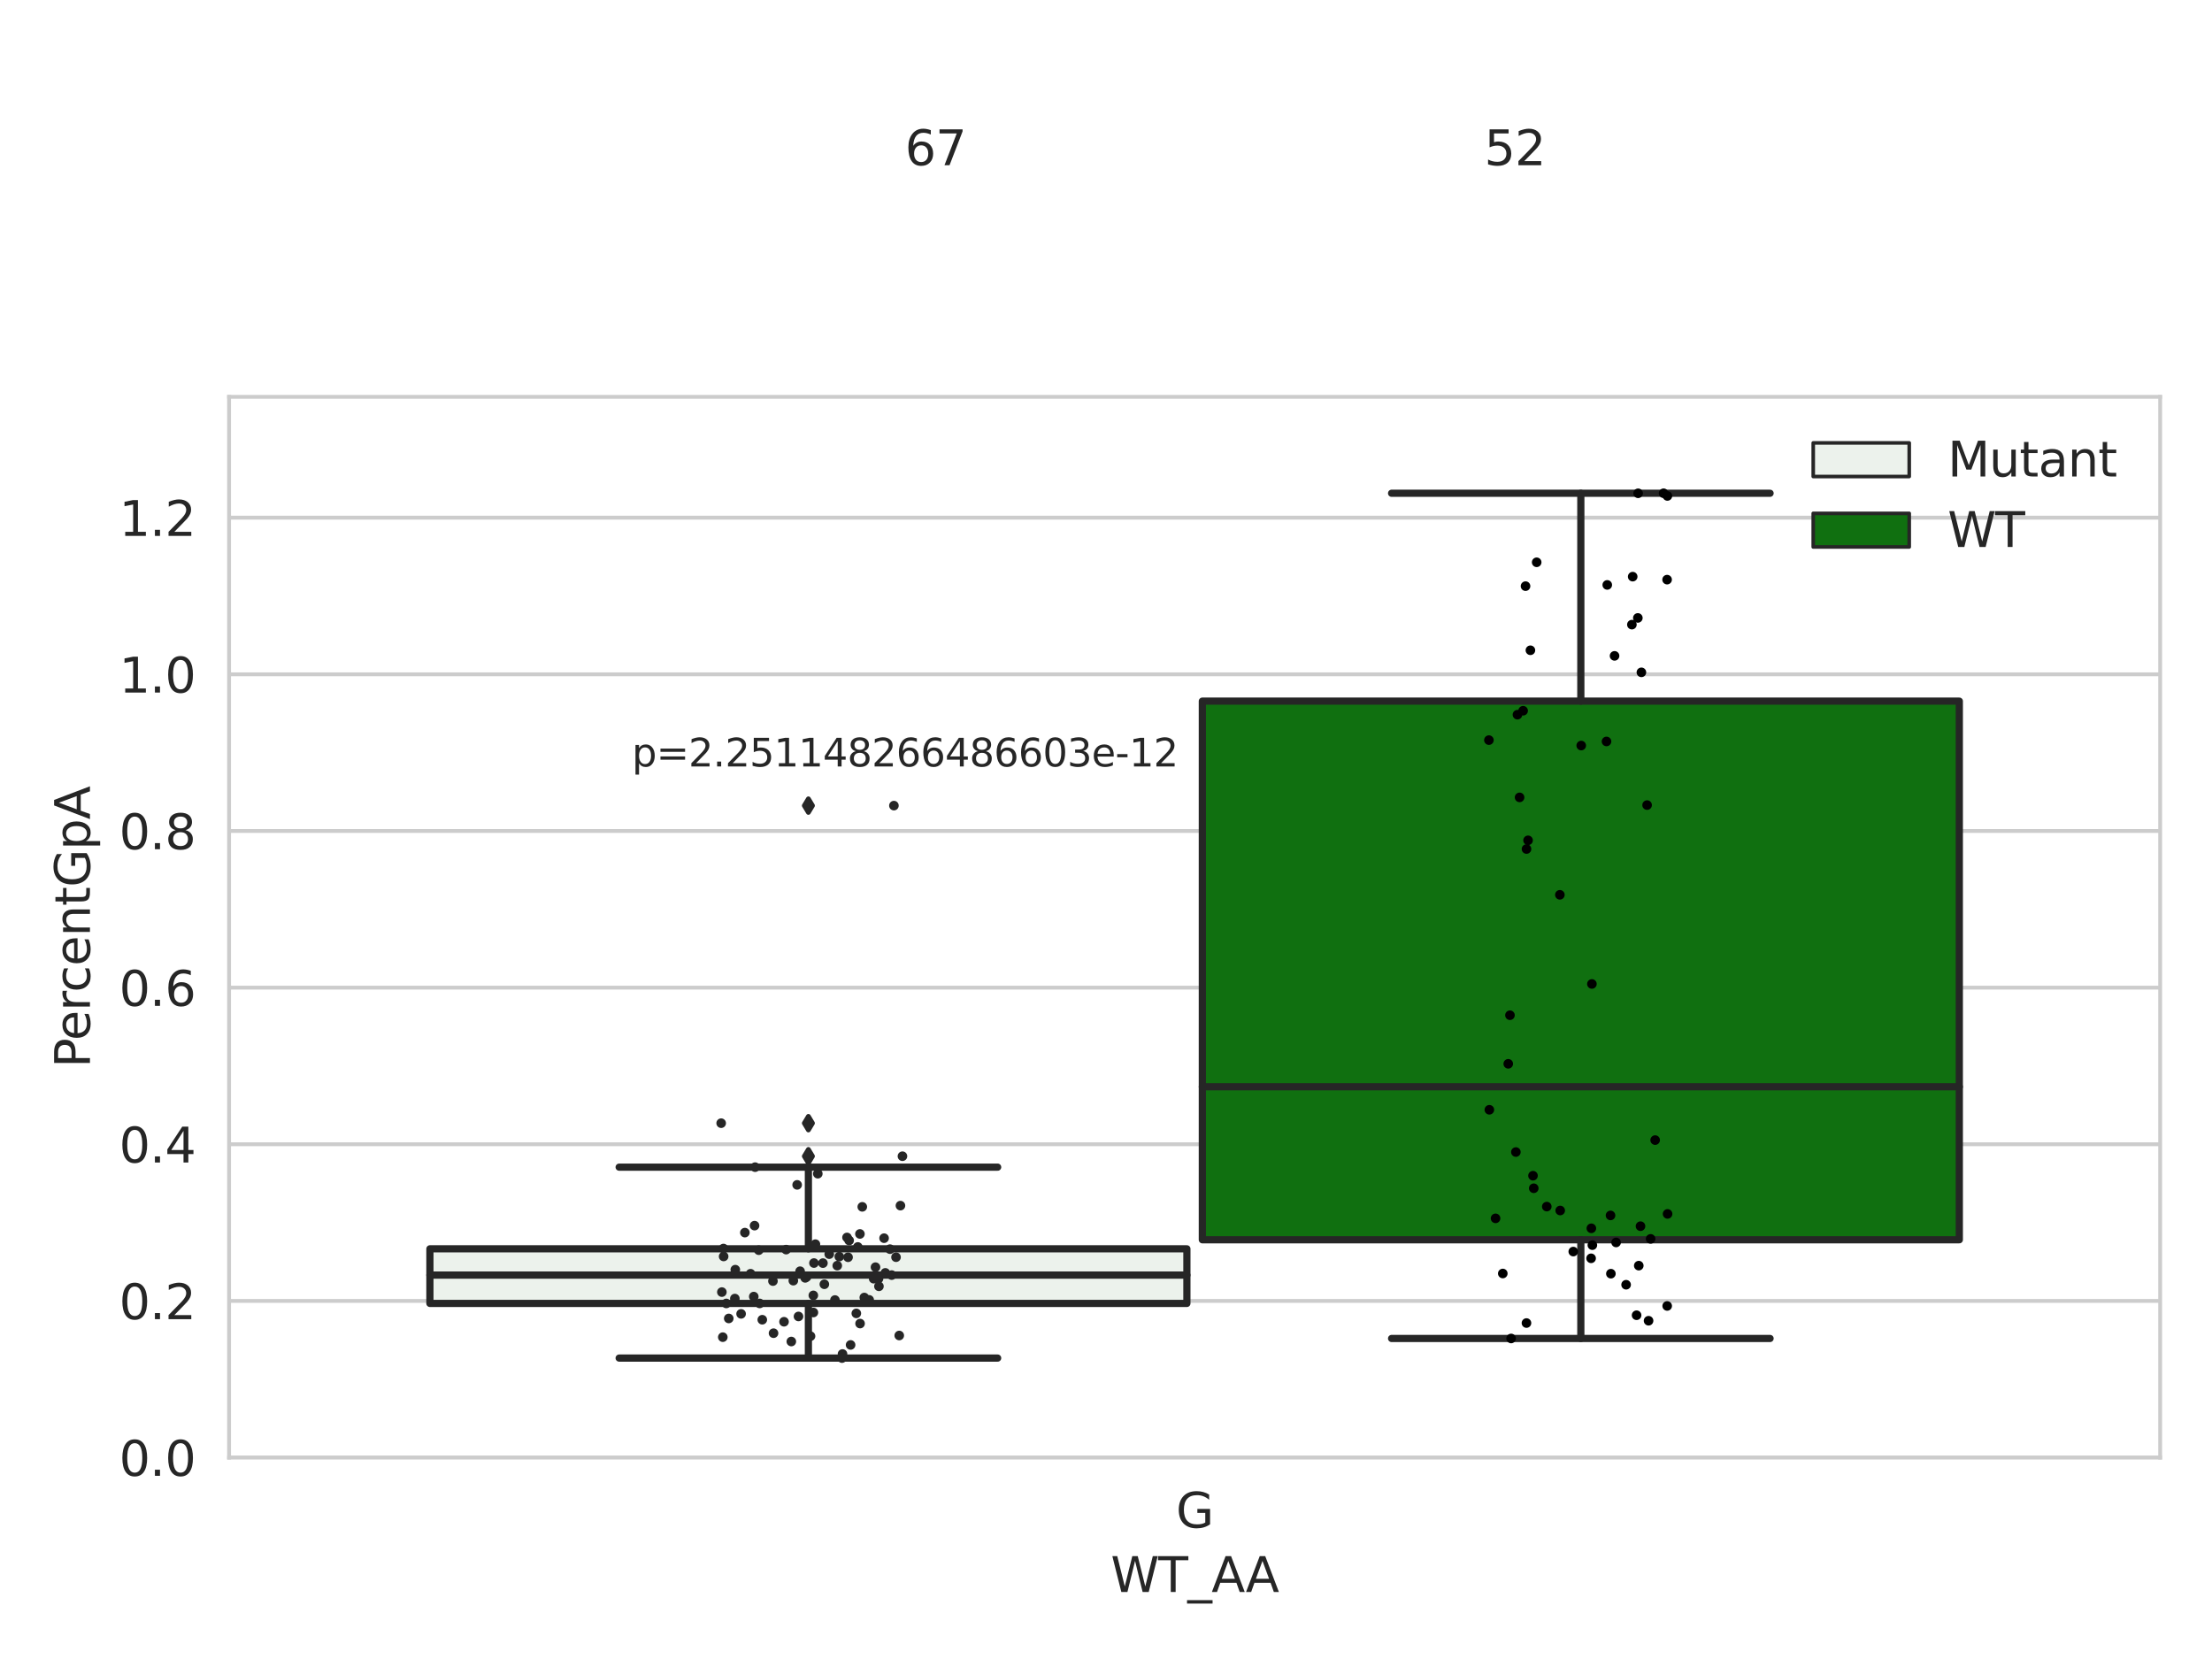 <?xml version="1.0" encoding="utf-8" standalone="no"?>
<!DOCTYPE svg PUBLIC "-//W3C//DTD SVG 1.1//EN"
  "http://www.w3.org/Graphics/SVG/1.1/DTD/svg11.dtd">
<svg xmlns:xlink="http://www.w3.org/1999/xlink" width="460.8pt" height="345.6pt" viewBox="0 0 460.8 345.6" xmlns="http://www.w3.org/2000/svg" version="1.1">
 <defs>
  <style type="text/css">*{stroke-linejoin: round; stroke-linecap: butt}</style>
 </defs>
 <g id="figure_1">
  <g id="patch_1">
   <path d="M 0 345.6 
L 460.8 345.6 
L 460.8 0 
L 0 0 
z
" style="fill: #ffffff"/>
  </g>
  <g id="axes_1">
   <g id="patch_2">
    <path d="M 47.72 303.64 
L 450 303.64 
L 450 82.667 
L 47.72 82.667 
z
" style="fill: #ffffff"/>
   </g>
   <g id="matplotlib.axis_1">
    <g id="xtick_1">
     <g id="text_1">
      <!-- G -->
      <g style="fill: #262626" transform="translate(244.986 318.238)scale(0.1 -0.1)">
       <defs>
        <path id="DejaVuSans-47" d="M 3809 666 
L 3809 1919 
L 2778 1919 
L 2778 2438 
L 4434 2438 
L 4434 434 
Q 4069 175 3628 42 
Q 3188 -91 2688 -91 
Q 1594 -91 976 548 
Q 359 1188 359 2328 
Q 359 3472 976 4111 
Q 1594 4750 2688 4750 
Q 3144 4750 3555 4637 
Q 3966 4525 4313 4306 
L 4313 3634 
Q 3963 3931 3569 4081 
Q 3175 4231 2741 4231 
Q 1884 4231 1454 3753 
Q 1025 3275 1025 2328 
Q 1025 1384 1454 906 
Q 1884 428 2741 428 
Q 3075 428 3337 486 
Q 3600 544 3809 666 
z
" transform="scale(0.016)"/>
       </defs>
       <use xlink:href="#DejaVuSans-47"/>
      </g>
     </g>
    </g>
    <g id="text_2">
     <!-- WT_AA -->
     <g style="fill: #262626" transform="translate(231.384 331.638)scale(0.1 -0.1)">
      <defs>
       <path id="DejaVuSans-57" d="M 213 4666 
L 850 4666 
L 1831 722 
L 2809 4666 
L 3519 4666 
L 4500 722 
L 5478 4666 
L 6119 4666 
L 4947 0 
L 4153 0 
L 3169 4050 
L 2175 0 
L 1381 0 
L 213 4666 
z
" transform="scale(0.016)"/>
       <path id="DejaVuSans-54" d="M -19 4666 
L 3928 4666 
L 3928 4134 
L 2272 4134 
L 2272 0 
L 1638 0 
L 1638 4134 
L -19 4134 
L -19 4666 
z
" transform="scale(0.016)"/>
       <path id="DejaVuSans-5f" d="M 3263 -1063 
L 3263 -1509 
L -63 -1509 
L -63 -1063 
L 3263 -1063 
z
" transform="scale(0.016)"/>
       <path id="DejaVuSans-41" d="M 2188 4044 
L 1331 1722 
L 3047 1722 
L 2188 4044 
z
M 1831 4666 
L 2547 4666 
L 4325 0 
L 3669 0 
L 3244 1197 
L 1141 1197 
L 716 0 
L 50 0 
L 1831 4666 
z
" transform="scale(0.016)"/>
      </defs>
      <use xlink:href="#DejaVuSans-57"/>
      <use xlink:href="#DejaVuSans-54" x="98.877"/>
      <use xlink:href="#DejaVuSans-5f" x="159.961"/>
      <use xlink:href="#DejaVuSans-41" x="209.961"/>
      <use xlink:href="#DejaVuSans-41" x="281.119"/>
     </g>
    </g>
   </g>
   <g id="matplotlib.axis_2">
    <g id="ytick_1">
     <g id="line2d_1">
      <path d="M 47.72 303.64 
L 450 303.64 
" clip-path="url(#pd740dbf2bb)" style="fill: none; stroke: #cccccc; stroke-width: 0.8; stroke-linecap: round"/>
     </g>
     <g id="text_3">
      <!-- 0.0 -->
      <g style="fill: #262626" transform="translate(24.817 307.439)scale(0.1 -0.1)">
       <defs>
        <path id="DejaVuSans-30" d="M 2034 4250 
Q 1547 4250 1301 3770 
Q 1056 3291 1056 2328 
Q 1056 1369 1301 889 
Q 1547 409 2034 409 
Q 2525 409 2770 889 
Q 3016 1369 3016 2328 
Q 3016 3291 2770 3770 
Q 2525 4250 2034 4250 
z
M 2034 4750 
Q 2819 4750 3233 4129 
Q 3647 3509 3647 2328 
Q 3647 1150 3233 529 
Q 2819 -91 2034 -91 
Q 1250 -91 836 529 
Q 422 1150 422 2328 
Q 422 3509 836 4129 
Q 1250 4750 2034 4750 
z
" transform="scale(0.016)"/>
        <path id="DejaVuSans-2e" d="M 684 794 
L 1344 794 
L 1344 0 
L 684 0 
L 684 794 
z
" transform="scale(0.016)"/>
       </defs>
       <use xlink:href="#DejaVuSans-30"/>
       <use xlink:href="#DejaVuSans-2e" x="63.623"/>
       <use xlink:href="#DejaVuSans-30" x="95.41"/>
      </g>
     </g>
    </g>
    <g id="ytick_2">
     <g id="line2d_2">
      <path d="M 47.72 271.006 
L 450 271.006 
" clip-path="url(#pd740dbf2bb)" style="fill: none; stroke: #cccccc; stroke-width: 0.8; stroke-linecap: round"/>
     </g>
     <g id="text_4">
      <!-- 0.2 -->
      <g style="fill: #262626" transform="translate(24.817 274.806)scale(0.1 -0.1)">
       <defs>
        <path id="DejaVuSans-32" d="M 1228 531 
L 3431 531 
L 3431 0 
L 469 0 
L 469 531 
Q 828 903 1448 1529 
Q 2069 2156 2228 2338 
Q 2531 2678 2651 2914 
Q 2772 3150 2772 3378 
Q 2772 3750 2511 3984 
Q 2250 4219 1831 4219 
Q 1534 4219 1204 4116 
Q 875 4013 500 3803 
L 500 4441 
Q 881 4594 1212 4672 
Q 1544 4750 1819 4750 
Q 2544 4750 2975 4387 
Q 3406 4025 3406 3419 
Q 3406 3131 3298 2873 
Q 3191 2616 2906 2266 
Q 2828 2175 2409 1742 
Q 1991 1309 1228 531 
z
" transform="scale(0.016)"/>
       </defs>
       <use xlink:href="#DejaVuSans-30"/>
       <use xlink:href="#DejaVuSans-2e" x="63.623"/>
       <use xlink:href="#DejaVuSans-32" x="95.41"/>
      </g>
     </g>
    </g>
    <g id="ytick_3">
     <g id="line2d_3">
      <path d="M 47.72 238.373 
L 450 238.373 
" clip-path="url(#pd740dbf2bb)" style="fill: none; stroke: #cccccc; stroke-width: 0.8; stroke-linecap: round"/>
     </g>
     <g id="text_5">
      <!-- 0.4 -->
      <g style="fill: #262626" transform="translate(24.817 242.172)scale(0.1 -0.1)">
       <defs>
        <path id="DejaVuSans-34" d="M 2419 4116 
L 825 1625 
L 2419 1625 
L 2419 4116 
z
M 2253 4666 
L 3047 4666 
L 3047 1625 
L 3713 1625 
L 3713 1100 
L 3047 1100 
L 3047 0 
L 2419 0 
L 2419 1100 
L 313 1100 
L 313 1709 
L 2253 4666 
z
" transform="scale(0.016)"/>
       </defs>
       <use xlink:href="#DejaVuSans-30"/>
       <use xlink:href="#DejaVuSans-2e" x="63.623"/>
       <use xlink:href="#DejaVuSans-34" x="95.41"/>
      </g>
     </g>
    </g>
    <g id="ytick_4">
     <g id="line2d_4">
      <path d="M 47.72 205.739 
L 450 205.739 
" clip-path="url(#pd740dbf2bb)" style="fill: none; stroke: #cccccc; stroke-width: 0.8; stroke-linecap: round"/>
     </g>
     <g id="text_6">
      <!-- 0.6 -->
      <g style="fill: #262626" transform="translate(24.817 209.539)scale(0.1 -0.1)">
       <defs>
        <path id="DejaVuSans-36" d="M 2113 2584 
Q 1688 2584 1439 2293 
Q 1191 2003 1191 1497 
Q 1191 994 1439 701 
Q 1688 409 2113 409 
Q 2538 409 2786 701 
Q 3034 994 3034 1497 
Q 3034 2003 2786 2293 
Q 2538 2584 2113 2584 
z
M 3366 4563 
L 3366 3988 
Q 3128 4100 2886 4159 
Q 2644 4219 2406 4219 
Q 1781 4219 1451 3797 
Q 1122 3375 1075 2522 
Q 1259 2794 1537 2939 
Q 1816 3084 2150 3084 
Q 2853 3084 3261 2657 
Q 3669 2231 3669 1497 
Q 3669 778 3244 343 
Q 2819 -91 2113 -91 
Q 1303 -91 875 529 
Q 447 1150 447 2328 
Q 447 3434 972 4092 
Q 1497 4750 2381 4750 
Q 2619 4750 2861 4703 
Q 3103 4656 3366 4563 
z
" transform="scale(0.016)"/>
       </defs>
       <use xlink:href="#DejaVuSans-30"/>
       <use xlink:href="#DejaVuSans-2e" x="63.623"/>
       <use xlink:href="#DejaVuSans-36" x="95.41"/>
      </g>
     </g>
    </g>
    <g id="ytick_5">
     <g id="line2d_5">
      <path d="M 47.72 173.106 
L 450 173.106 
" clip-path="url(#pd740dbf2bb)" style="fill: none; stroke: #cccccc; stroke-width: 0.8; stroke-linecap: round"/>
     </g>
     <g id="text_7">
      <!-- 0.8 -->
      <g style="fill: #262626" transform="translate(24.817 176.905)scale(0.1 -0.1)">
       <defs>
        <path id="DejaVuSans-38" d="M 2034 2216 
Q 1584 2216 1326 1975 
Q 1069 1734 1069 1313 
Q 1069 891 1326 650 
Q 1584 409 2034 409 
Q 2484 409 2743 651 
Q 3003 894 3003 1313 
Q 3003 1734 2745 1975 
Q 2488 2216 2034 2216 
z
M 1403 2484 
Q 997 2584 770 2862 
Q 544 3141 544 3541 
Q 544 4100 942 4425 
Q 1341 4750 2034 4750 
Q 2731 4750 3128 4425 
Q 3525 4100 3525 3541 
Q 3525 3141 3298 2862 
Q 3072 2584 2669 2484 
Q 3125 2378 3379 2068 
Q 3634 1759 3634 1313 
Q 3634 634 3220 271 
Q 2806 -91 2034 -91 
Q 1263 -91 848 271 
Q 434 634 434 1313 
Q 434 1759 690 2068 
Q 947 2378 1403 2484 
z
M 1172 3481 
Q 1172 3119 1398 2916 
Q 1625 2713 2034 2713 
Q 2441 2713 2670 2916 
Q 2900 3119 2900 3481 
Q 2900 3844 2670 4047 
Q 2441 4250 2034 4250 
Q 1625 4250 1398 4047 
Q 1172 3844 1172 3481 
z
" transform="scale(0.016)"/>
       </defs>
       <use xlink:href="#DejaVuSans-30"/>
       <use xlink:href="#DejaVuSans-2e" x="63.623"/>
       <use xlink:href="#DejaVuSans-38" x="95.41"/>
      </g>
     </g>
    </g>
    <g id="ytick_6">
     <g id="line2d_6">
      <path d="M 47.72 140.472 
L 450 140.472 
" clip-path="url(#pd740dbf2bb)" style="fill: none; stroke: #cccccc; stroke-width: 0.8; stroke-linecap: round"/>
     </g>
     <g id="text_8">
      <!-- 1.0 -->
      <g style="fill: #262626" transform="translate(24.817 144.272)scale(0.1 -0.1)">
       <defs>
        <path id="DejaVuSans-31" d="M 794 531 
L 1825 531 
L 1825 4091 
L 703 3866 
L 703 4441 
L 1819 4666 
L 2450 4666 
L 2450 531 
L 3481 531 
L 3481 0 
L 794 0 
L 794 531 
z
" transform="scale(0.016)"/>
       </defs>
       <use xlink:href="#DejaVuSans-31"/>
       <use xlink:href="#DejaVuSans-2e" x="63.623"/>
       <use xlink:href="#DejaVuSans-30" x="95.41"/>
      </g>
     </g>
    </g>
    <g id="ytick_7">
     <g id="line2d_7">
      <path d="M 47.72 107.839 
L 450 107.839 
" clip-path="url(#pd740dbf2bb)" style="fill: none; stroke: #cccccc; stroke-width: 0.8; stroke-linecap: round"/>
     </g>
     <g id="text_9">
      <!-- 1.2 -->
      <g style="fill: #262626" transform="translate(24.817 111.638)scale(0.1 -0.1)">
       <use xlink:href="#DejaVuSans-31"/>
       <use xlink:href="#DejaVuSans-2e" x="63.623"/>
       <use xlink:href="#DejaVuSans-32" x="95.41"/>
      </g>
     </g>
    </g>
    <g id="text_10">
     <!-- PercentGpA -->
     <g style="fill: #262626" transform="translate(18.737 222.43)rotate(-90)scale(0.1 -0.1)">
      <defs>
       <path id="DejaVuSans-50" d="M 1259 4147 
L 1259 2394 
L 2053 2394 
Q 2494 2394 2734 2622 
Q 2975 2850 2975 3272 
Q 2975 3691 2734 3919 
Q 2494 4147 2053 4147 
L 1259 4147 
z
M 628 4666 
L 2053 4666 
Q 2838 4666 3239 4311 
Q 3641 3956 3641 3272 
Q 3641 2581 3239 2228 
Q 2838 1875 2053 1875 
L 1259 1875 
L 1259 0 
L 628 0 
L 628 4666 
z
" transform="scale(0.016)"/>
       <path id="DejaVuSans-65" d="M 3597 1894 
L 3597 1613 
L 953 1613 
Q 991 1019 1311 708 
Q 1631 397 2203 397 
Q 2534 397 2845 478 
Q 3156 559 3463 722 
L 3463 178 
Q 3153 47 2828 -22 
Q 2503 -91 2169 -91 
Q 1331 -91 842 396 
Q 353 884 353 1716 
Q 353 2575 817 3079 
Q 1281 3584 2069 3584 
Q 2775 3584 3186 3129 
Q 3597 2675 3597 1894 
z
M 3022 2063 
Q 3016 2534 2758 2815 
Q 2500 3097 2075 3097 
Q 1594 3097 1305 2825 
Q 1016 2553 972 2059 
L 3022 2063 
z
" transform="scale(0.016)"/>
       <path id="DejaVuSans-72" d="M 2631 2963 
Q 2534 3019 2420 3045 
Q 2306 3072 2169 3072 
Q 1681 3072 1420 2755 
Q 1159 2438 1159 1844 
L 1159 0 
L 581 0 
L 581 3500 
L 1159 3500 
L 1159 2956 
Q 1341 3275 1631 3429 
Q 1922 3584 2338 3584 
Q 2397 3584 2469 3576 
Q 2541 3569 2628 3553 
L 2631 2963 
z
" transform="scale(0.016)"/>
       <path id="DejaVuSans-63" d="M 3122 3366 
L 3122 2828 
Q 2878 2963 2633 3030 
Q 2388 3097 2138 3097 
Q 1578 3097 1268 2742 
Q 959 2388 959 1747 
Q 959 1106 1268 751 
Q 1578 397 2138 397 
Q 2388 397 2633 464 
Q 2878 531 3122 666 
L 3122 134 
Q 2881 22 2623 -34 
Q 2366 -91 2075 -91 
Q 1284 -91 818 406 
Q 353 903 353 1747 
Q 353 2603 823 3093 
Q 1294 3584 2113 3584 
Q 2378 3584 2631 3529 
Q 2884 3475 3122 3366 
z
" transform="scale(0.016)"/>
       <path id="DejaVuSans-6e" d="M 3513 2113 
L 3513 0 
L 2938 0 
L 2938 2094 
Q 2938 2591 2744 2837 
Q 2550 3084 2163 3084 
Q 1697 3084 1428 2787 
Q 1159 2491 1159 1978 
L 1159 0 
L 581 0 
L 581 3500 
L 1159 3500 
L 1159 2956 
Q 1366 3272 1645 3428 
Q 1925 3584 2291 3584 
Q 2894 3584 3203 3211 
Q 3513 2838 3513 2113 
z
" transform="scale(0.016)"/>
       <path id="DejaVuSans-74" d="M 1172 4494 
L 1172 3500 
L 2356 3500 
L 2356 3053 
L 1172 3053 
L 1172 1153 
Q 1172 725 1289 603 
Q 1406 481 1766 481 
L 2356 481 
L 2356 0 
L 1766 0 
Q 1100 0 847 248 
Q 594 497 594 1153 
L 594 3053 
L 172 3053 
L 172 3500 
L 594 3500 
L 594 4494 
L 1172 4494 
z
" transform="scale(0.016)"/>
       <path id="DejaVuSans-70" d="M 1159 525 
L 1159 -1331 
L 581 -1331 
L 581 3500 
L 1159 3500 
L 1159 2969 
Q 1341 3281 1617 3432 
Q 1894 3584 2278 3584 
Q 2916 3584 3314 3078 
Q 3713 2572 3713 1747 
Q 3713 922 3314 415 
Q 2916 -91 2278 -91 
Q 1894 -91 1617 61 
Q 1341 213 1159 525 
z
M 3116 1747 
Q 3116 2381 2855 2742 
Q 2594 3103 2138 3103 
Q 1681 3103 1420 2742 
Q 1159 2381 1159 1747 
Q 1159 1113 1420 752 
Q 1681 391 2138 391 
Q 2594 391 2855 752 
Q 3116 1113 3116 1747 
z
" transform="scale(0.016)"/>
      </defs>
      <use xlink:href="#DejaVuSans-50"/>
      <use xlink:href="#DejaVuSans-65" x="56.678"/>
      <use xlink:href="#DejaVuSans-72" x="118.201"/>
      <use xlink:href="#DejaVuSans-63" x="157.064"/>
      <use xlink:href="#DejaVuSans-65" x="212.045"/>
      <use xlink:href="#DejaVuSans-6e" x="273.568"/>
      <use xlink:href="#DejaVuSans-74" x="336.947"/>
      <use xlink:href="#DejaVuSans-47" x="376.156"/>
      <use xlink:href="#DejaVuSans-70" x="453.646"/>
      <use xlink:href="#DejaVuSans-41" x="517.123"/>
     </g>
    </g>
   </g>
   <g id="patch_3">
    <path d="M 89.557 271.528 
L 247.251 271.528 
L 247.251 260.153 
L 89.557 260.153 
L 89.557 271.528 
z
" clip-path="url(#pd740dbf2bb)" style="fill: #ecf2ec; stroke: #262626; stroke-width: 1.5; stroke-linejoin: miter"/>
   </g>
   <g id="patch_4">
    <path d="M 250.469 258.266 
L 408.163 258.266 
L 408.163 146.059 
L 250.469 146.059 
L 250.469 258.266 
z
" clip-path="url(#pd740dbf2bb)" style="fill: #107010; stroke: #262626; stroke-width: 1.5; stroke-linejoin: miter"/>
   </g>
   <g id="patch_5">
    <path d="M 248.86 303.64 
L 248.86 303.64 
L 248.86 303.64 
L 248.86 303.64 
z
" clip-path="url(#pd740dbf2bb)" style="fill: #ecf2ec; stroke: #262626; stroke-width: 0.75; stroke-linejoin: miter"/>
   </g>
   <g id="patch_6">
    <path d="M 248.86 303.64 
L 248.86 303.64 
L 248.86 303.64 
L 248.86 303.64 
z
" clip-path="url(#pd740dbf2bb)" style="fill: #107010; stroke: #262626; stroke-width: 0.75; stroke-linejoin: miter"/>
   </g>
   <g id="PathCollection_1"/>
   <g id="PathCollection_2"/>
   <g id="line2d_8">
    <path d="M 168.404 271.528 
L 168.404 282.913 
" clip-path="url(#pd740dbf2bb)" style="fill: none; stroke: #262626; stroke-width: 1.5; stroke-linecap: round"/>
   </g>
   <g id="line2d_9">
    <path d="M 168.404 260.153 
L 168.404 243.139 
" clip-path="url(#pd740dbf2bb)" style="fill: none; stroke: #262626; stroke-width: 1.5; stroke-linecap: round"/>
   </g>
   <g id="line2d_10">
    <path d="M 128.981 282.913 
L 207.827 282.913 
" clip-path="url(#pd740dbf2bb)" style="fill: none; stroke: #262626; stroke-width: 1.5; stroke-linecap: round"/>
   </g>
   <g id="line2d_11">
    <path d="M 128.981 243.139 
L 207.827 243.139 
" clip-path="url(#pd740dbf2bb)" style="fill: none; stroke: #262626; stroke-width: 1.5; stroke-linecap: round"/>
   </g>
   <g id="line2d_12">
    <defs>
     <path id="m9d692cf91e" d="M -0 1.414 
L 0.849 0 
L 0 -1.414 
L -0.849 -0 
z
" style="stroke: #262626; stroke-linejoin: miter"/>
    </defs>
    <g clip-path="url(#pd740dbf2bb)">
     <use xlink:href="#m9d692cf91e" x="168.404" y="167.825" style="fill: #262626; stroke: #262626; stroke-linejoin: miter"/>
     <use xlink:href="#m9d692cf91e" x="168.404" y="233.979" style="fill: #262626; stroke: #262626; stroke-linejoin: miter"/>
     <use xlink:href="#m9d692cf91e" x="168.404" y="240.862" style="fill: #262626; stroke: #262626; stroke-linejoin: miter"/>
    </g>
   </g>
   <g id="line2d_13">
    <path d="M 329.316 258.266 
L 329.316 278.829 
" clip-path="url(#pd740dbf2bb)" style="fill: none; stroke: #262626; stroke-width: 1.5; stroke-linecap: round"/>
   </g>
   <g id="line2d_14">
    <path d="M 329.316 146.059 
L 329.316 102.755 
" clip-path="url(#pd740dbf2bb)" style="fill: none; stroke: #262626; stroke-width: 1.5; stroke-linecap: round"/>
   </g>
   <g id="line2d_15">
    <path d="M 289.893 278.829 
L 368.739 278.829 
" clip-path="url(#pd740dbf2bb)" style="fill: none; stroke: #262626; stroke-width: 1.5; stroke-linecap: round"/>
   </g>
   <g id="line2d_16">
    <path d="M 289.893 102.755 
L 368.739 102.755 
" clip-path="url(#pd740dbf2bb)" style="fill: none; stroke: #262626; stroke-width: 1.5; stroke-linecap: round"/>
   </g>
   <g id="line2d_17"/>
   <g id="line2d_18">
    <path d="M 89.557 265.624 
L 247.251 265.624 
" clip-path="url(#pd740dbf2bb)" style="fill: none; stroke: #262626; stroke-width: 1.5; stroke-linecap: round"/>
   </g>
   <g id="line2d_19">
    <path d="M 250.469 226.397 
L 408.163 226.397 
" clip-path="url(#pd740dbf2bb)" style="fill: none; stroke: #262626; stroke-width: 1.5; stroke-linecap: round"/>
   </g>
   <g id="patch_7">
    <path d="M 47.72 303.64 
L 47.72 82.667 
" style="fill: none; stroke: #cccccc; stroke-width: 0.8; stroke-linejoin: miter; stroke-linecap: square"/>
   </g>
   <g id="patch_8">
    <path d="M 450 303.64 
L 450 82.667 
" style="fill: none; stroke: #cccccc; stroke-width: 0.8; stroke-linejoin: miter; stroke-linecap: square"/>
   </g>
   <g id="patch_9">
    <path d="M 47.72 303.64 
L 450 303.64 
" style="fill: none; stroke: #cccccc; stroke-width: 0.8; stroke-linejoin: miter; stroke-linecap: square"/>
   </g>
   <g id="patch_10">
    <path d="M 47.72 82.667 
L 450 82.667 
" style="fill: none; stroke: #cccccc; stroke-width: 0.8; stroke-linejoin: miter; stroke-linecap: square"/>
   </g>
   <g id="PathCollection_3">
    <defs>
     <path id="C0_0_bf8111d7e1" d="M 0 1 
C 0.265 1 0.52 0.895 0.707 0.707 
C 0.895 0.52 1 0.265 1 -0 
C 1 -0.265 0.895 -0.52 0.707 -0.707 
C 0.52 -0.895 0.265 -1 0 -1 
C -0.265 -1 -0.52 -0.895 -0.707 -0.707 
C -0.895 -0.52 -1 -0.265 -1 0 
C -1 0.265 -0.895 0.52 -0.707 0.707 
C -0.52 0.895 -0.265 1 0 1 
z
"/>
    </defs>
    <g clip-path="url(#pd740dbf2bb)">
     <use xlink:href="#C0_0_bf8111d7e1" x="158.798" y="274.924" style="fill: #262626"/>
    </g>
    <g clip-path="url(#pd740dbf2bb)">
     <use xlink:href="#C0_0_bf8111d7e1" x="183.099" y="267.964" style="fill: #262626"/>
    </g>
    <g clip-path="url(#pd740dbf2bb)">
     <use xlink:href="#C0_0_bf8111d7e1" x="185.759" y="265.624" style="fill: #262626"/>
    </g>
    <g clip-path="url(#pd740dbf2bb)">
     <use xlink:href="#C0_0_bf8111d7e1" x="165.264" y="266.787" style="fill: #262626"/>
    </g>
    <g clip-path="url(#pd740dbf2bb)">
     <use xlink:href="#C0_0_bf8111d7e1" x="172.745" y="261.26" style="fill: #262626"/>
    </g>
    <g clip-path="url(#pd740dbf2bb)">
     <use xlink:href="#C0_0_bf8111d7e1" x="157.188" y="255.321" style="fill: #262626"/>
    </g>
    <g clip-path="url(#pd740dbf2bb)">
     <use xlink:href="#C0_0_bf8111d7e1" x="187.579" y="251.152" style="fill: #262626"/>
    </g>
    <g clip-path="url(#pd740dbf2bb)">
     <use xlink:href="#C0_0_bf8111d7e1" x="175.512" y="282.058" style="fill: #262626"/>
    </g>
    <g clip-path="url(#pd740dbf2bb)">
     <use xlink:href="#C0_0_bf8111d7e1" x="158.254" y="271.526" style="fill: #262626"/>
    </g>
    <g clip-path="url(#pd740dbf2bb)">
     <use xlink:href="#C0_0_bf8111d7e1" x="154.385" y="273.701" style="fill: #262626"/>
    </g>
    <g clip-path="url(#pd740dbf2bb)">
     <use xlink:href="#C0_0_bf8111d7e1" x="184.434" y="265.162" style="fill: #262626"/>
    </g>
    <g clip-path="url(#pd740dbf2bb)">
     <use xlink:href="#C0_0_bf8111d7e1" x="186.219" y="167.825" style="fill: #262626"/>
    </g>
    <g clip-path="url(#pd740dbf2bb)">
     <use xlink:href="#C0_0_bf8111d7e1" x="182.382" y="263.976" style="fill: #262626"/>
    </g>
    <g clip-path="url(#pd740dbf2bb)">
     <use xlink:href="#C0_0_bf8111d7e1" x="161.02" y="266.873" style="fill: #262626"/>
    </g>
    <g clip-path="url(#pd740dbf2bb)">
     <use xlink:href="#C0_0_bf8111d7e1" x="170.362" y="244.504" style="fill: #262626"/>
    </g>
    <g clip-path="url(#pd740dbf2bb)">
     <use xlink:href="#C0_0_bf8111d7e1" x="166.061" y="246.828" style="fill: #262626"/>
    </g>
    <g clip-path="url(#pd740dbf2bb)">
     <use xlink:href="#C0_0_bf8111d7e1" x="168.848" y="278.351" style="fill: #262626"/>
    </g>
    <g clip-path="url(#pd740dbf2bb)">
     <use xlink:href="#C0_0_bf8111d7e1" x="166.675" y="264.816" style="fill: #262626"/>
    </g>
    <g clip-path="url(#pd740dbf2bb)">
     <use xlink:href="#C0_0_bf8111d7e1" x="169.867" y="259.184" style="fill: #262626"/>
    </g>
    <g clip-path="url(#pd740dbf2bb)">
     <use xlink:href="#C0_0_bf8111d7e1" x="163.328" y="275.345" style="fill: #262626"/>
    </g>
    <g clip-path="url(#pd740dbf2bb)">
     <use xlink:href="#C0_0_bf8111d7e1" x="169.563" y="263.116" style="fill: #262626"/>
    </g>
    <g clip-path="url(#pd740dbf2bb)">
     <use xlink:href="#C0_0_bf8111d7e1" x="151.812" y="274.658" style="fill: #262626"/>
    </g>
    <g clip-path="url(#pd740dbf2bb)">
     <use xlink:href="#C0_0_bf8111d7e1" x="153.084" y="270.514" style="fill: #262626"/>
    </g>
    <g clip-path="url(#pd740dbf2bb)">
     <use xlink:href="#C0_0_bf8111d7e1" x="150.233" y="233.979" style="fill: #262626"/>
    </g>
    <g clip-path="url(#pd740dbf2bb)">
     <use xlink:href="#C0_0_bf8111d7e1" x="177.195" y="280.172" style="fill: #262626"/>
    </g>
    <g clip-path="url(#pd740dbf2bb)">
     <use xlink:href="#C0_0_bf8111d7e1" x="150.378" y="269.164" style="fill: #262626"/>
    </g>
    <g clip-path="url(#pd740dbf2bb)">
     <use xlink:href="#C0_0_bf8111d7e1" x="176.667" y="261.91" style="fill: #262626"/>
    </g>
    <g clip-path="url(#pd740dbf2bb)">
     <use xlink:href="#C0_0_bf8111d7e1" x="183.012" y="266.375" style="fill: #262626"/>
    </g>
    <g clip-path="url(#pd740dbf2bb)">
     <use xlink:href="#C0_0_bf8111d7e1" x="157.304" y="243.139" style="fill: #262626"/>
    </g>
    <g clip-path="url(#pd740dbf2bb)">
     <use xlink:href="#C0_0_bf8111d7e1" x="166.34" y="274.24" style="fill: #262626"/>
    </g>
    <g clip-path="url(#pd740dbf2bb)">
     <use xlink:href="#C0_0_bf8111d7e1" x="155.17" y="256.774" style="fill: #262626"/>
    </g>
    <g clip-path="url(#pd740dbf2bb)">
     <use xlink:href="#C0_0_bf8111d7e1" x="187.33" y="278.208" style="fill: #262626"/>
    </g>
    <g clip-path="url(#pd740dbf2bb)">
     <use xlink:href="#C0_0_bf8111d7e1" x="182.005" y="266.376" style="fill: #262626"/>
    </g>
    <g clip-path="url(#pd740dbf2bb)">
     <use xlink:href="#C0_0_bf8111d7e1" x="169.447" y="273.417" style="fill: #262626"/>
    </g>
    <g clip-path="url(#pd740dbf2bb)">
     <use xlink:href="#C0_0_bf8111d7e1" x="174.416" y="263.656" style="fill: #262626"/>
    </g>
    <g clip-path="url(#pd740dbf2bb)">
     <use xlink:href="#C0_0_bf8111d7e1" x="151.301" y="271.53" style="fill: #262626"/>
    </g>
    <g clip-path="url(#pd740dbf2bb)">
     <use xlink:href="#C0_0_bf8111d7e1" x="181.066" y="270.787" style="fill: #262626"/>
    </g>
    <g clip-path="url(#pd740dbf2bb)">
     <use xlink:href="#C0_0_bf8111d7e1" x="176.894" y="258.414" style="fill: #262626"/>
    </g>
    <g clip-path="url(#pd740dbf2bb)">
     <use xlink:href="#C0_0_bf8111d7e1" x="169.433" y="269.852" style="fill: #262626"/>
    </g>
    <g clip-path="url(#pd740dbf2bb)">
     <use xlink:href="#C0_0_bf8111d7e1" x="156.358" y="265.341" style="fill: #262626"/>
    </g>
    <g clip-path="url(#pd740dbf2bb)">
     <use xlink:href="#C0_0_bf8111d7e1" x="161.141" y="277.728" style="fill: #262626"/>
    </g>
    <g clip-path="url(#pd740dbf2bb)">
     <use xlink:href="#C0_0_bf8111d7e1" x="178.387" y="273.601" style="fill: #262626"/>
    </g>
    <g clip-path="url(#pd740dbf2bb)">
     <use xlink:href="#C0_0_bf8111d7e1" x="168.033" y="266.003" style="fill: #262626"/>
    </g>
    <g clip-path="url(#pd740dbf2bb)">
     <use xlink:href="#C0_0_bf8111d7e1" x="153.177" y="264.494" style="fill: #262626"/>
    </g>
    <g clip-path="url(#pd740dbf2bb)">
     <use xlink:href="#C0_0_bf8111d7e1" x="185.397" y="260.219" style="fill: #262626"/>
    </g>
    <g clip-path="url(#pd740dbf2bb)">
     <use xlink:href="#C0_0_bf8111d7e1" x="179.168" y="275.722" style="fill: #262626"/>
    </g>
    <g clip-path="url(#pd740dbf2bb)">
     <use xlink:href="#C0_0_bf8111d7e1" x="167.734" y="266.206" style="fill: #262626"/>
    </g>
    <g clip-path="url(#pd740dbf2bb)">
     <use xlink:href="#C0_0_bf8111d7e1" x="150.716" y="260.088" style="fill: #262626"/>
    </g>
    <g clip-path="url(#pd740dbf2bb)">
     <use xlink:href="#C0_0_bf8111d7e1" x="184.172" y="257.935" style="fill: #262626"/>
    </g>
    <g clip-path="url(#pd740dbf2bb)">
     <use xlink:href="#C0_0_bf8111d7e1" x="150.747" y="261.741" style="fill: #262626"/>
    </g>
    <g clip-path="url(#pd740dbf2bb)">
     <use xlink:href="#C0_0_bf8111d7e1" x="180.051" y="270.297" style="fill: #262626"/>
    </g>
    <g clip-path="url(#pd740dbf2bb)">
     <use xlink:href="#C0_0_bf8111d7e1" x="186.657" y="261.896" style="fill: #262626"/>
    </g>
    <g clip-path="url(#pd740dbf2bb)">
     <use xlink:href="#C0_0_bf8111d7e1" x="171.431" y="263.13" style="fill: #262626"/>
    </g>
    <g clip-path="url(#pd740dbf2bb)">
     <use xlink:href="#C0_0_bf8111d7e1" x="173.936" y="270.818" style="fill: #262626"/>
    </g>
    <g clip-path="url(#pd740dbf2bb)">
     <use xlink:href="#C0_0_bf8111d7e1" x="164.847" y="279.462" style="fill: #262626"/>
    </g>
    <g clip-path="url(#pd740dbf2bb)">
     <use xlink:href="#C0_0_bf8111d7e1" x="150.573" y="278.555" style="fill: #262626"/>
    </g>
    <g clip-path="url(#pd740dbf2bb)">
     <use xlink:href="#C0_0_bf8111d7e1" x="179.138" y="257.052" style="fill: #262626"/>
    </g>
    <g clip-path="url(#pd740dbf2bb)">
     <use xlink:href="#C0_0_bf8111d7e1" x="176.448" y="257.783" style="fill: #262626"/>
    </g>
    <g clip-path="url(#pd740dbf2bb)">
     <use xlink:href="#C0_0_bf8111d7e1" x="157.024" y="270.102" style="fill: #262626"/>
    </g>
    <g clip-path="url(#pd740dbf2bb)">
     <use xlink:href="#C0_0_bf8111d7e1" x="174.843" y="261.772" style="fill: #262626"/>
    </g>
    <g clip-path="url(#pd740dbf2bb)">
     <use xlink:href="#C0_0_bf8111d7e1" x="178.697" y="259.763" style="fill: #262626"/>
    </g>
    <g clip-path="url(#pd740dbf2bb)">
     <use xlink:href="#C0_0_bf8111d7e1" x="179.629" y="251.406" style="fill: #262626"/>
    </g>
    <g clip-path="url(#pd740dbf2bb)">
     <use xlink:href="#C0_0_bf8111d7e1" x="175.403" y="282.913" style="fill: #262626"/>
    </g>
    <g clip-path="url(#pd740dbf2bb)">
     <use xlink:href="#C0_0_bf8111d7e1" x="163.768" y="260.316" style="fill: #262626"/>
    </g>
    <g clip-path="url(#pd740dbf2bb)">
     <use xlink:href="#C0_0_bf8111d7e1" x="171.727" y="267.536" style="fill: #262626"/>
    </g>
    <g clip-path="url(#pd740dbf2bb)">
     <use xlink:href="#C0_0_bf8111d7e1" x="158.064" y="260.436" style="fill: #262626"/>
    </g>
    <g clip-path="url(#pd740dbf2bb)">
     <use xlink:href="#C0_0_bf8111d7e1" x="187.997" y="240.862" style="fill: #262626"/>
    </g>
   </g>
   <g id="PathCollection_4">
    <defs>
     <path id="C1_0_247b04d0cd" d="M 0 1 
C 0.265 1 0.52 0.895 0.707 0.707 
C 0.895 0.52 1 0.265 1 -0 
C 1 -0.265 0.895 -0.52 0.707 -0.707 
C 0.52 -0.895 0.265 -1 0 -1 
C -0.265 -1 -0.52 -0.895 -0.707 -0.707 
C -0.895 -0.52 -1 -0.265 -1 0 
C -1 0.265 -0.895 0.52 -0.707 0.707 
C -0.52 0.895 -0.265 1 0 1 
z
"/>
    </defs>
    <g clip-path="url(#pd740dbf2bb)">
     <use xlink:href="#C1_0_247b04d0cd" x="347.386" y="252.879"/>
    </g>
    <g clip-path="url(#pd740dbf2bb)">
     <use xlink:href="#C1_0_247b04d0cd" x="346.556" y="102.755"/>
    </g>
    <g clip-path="url(#pd740dbf2bb)">
     <use xlink:href="#C1_0_247b04d0cd" x="341.193" y="128.727"/>
    </g>
    <g clip-path="url(#pd740dbf2bb)">
     <use xlink:href="#C1_0_247b04d0cd" x="340.12" y="120.126"/>
    </g>
    <g clip-path="url(#pd740dbf2bb)">
     <use xlink:href="#C1_0_247b04d0cd" x="322.221" y="251.355"/>
    </g>
    <g clip-path="url(#pd740dbf2bb)">
     <use xlink:href="#C1_0_247b04d0cd" x="335.578" y="265.332"/>
    </g>
    <g clip-path="url(#pd740dbf2bb)">
     <use xlink:href="#C1_0_247b04d0cd" x="341.934" y="140.059"/>
    </g>
    <g clip-path="url(#pd740dbf2bb)">
     <use xlink:href="#C1_0_247b04d0cd" x="329.397" y="155.311"/>
    </g>
    <g clip-path="url(#pd740dbf2bb)">
     <use xlink:href="#C1_0_247b04d0cd" x="318.323" y="175.055"/>
    </g>
    <g clip-path="url(#pd740dbf2bb)">
     <use xlink:href="#C1_0_247b04d0cd" x="310.169" y="154.181"/>
    </g>
    <g clip-path="url(#pd740dbf2bb)">
     <use xlink:href="#C1_0_247b04d0cd" x="317.294" y="148.059"/>
    </g>
    <g clip-path="url(#pd740dbf2bb)">
     <use xlink:href="#C1_0_247b04d0cd" x="341.252" y="102.762"/>
    </g>
    <g clip-path="url(#pd740dbf2bb)">
     <use xlink:href="#C1_0_247b04d0cd" x="336.341" y="136.629"/>
    </g>
    <g clip-path="url(#pd740dbf2bb)">
     <use xlink:href="#C1_0_247b04d0cd" x="316.115" y="148.882"/>
    </g>
    <g clip-path="url(#pd740dbf2bb)">
     <use xlink:href="#C1_0_247b04d0cd" x="347.352" y="103.314"/>
    </g>
    <g clip-path="url(#pd740dbf2bb)">
     <use xlink:href="#C1_0_247b04d0cd" x="318.813" y="135.464"/>
    </g>
    <g clip-path="url(#pd740dbf2bb)">
     <use xlink:href="#C1_0_247b04d0cd" x="339.953" y="130.122"/>
    </g>
    <g clip-path="url(#pd740dbf2bb)">
     <use xlink:href="#C1_0_247b04d0cd" x="320.118" y="117.135"/>
    </g>
    <g clip-path="url(#pd740dbf2bb)">
     <use xlink:href="#C1_0_247b04d0cd" x="334.822" y="121.848"/>
    </g>
    <g clip-path="url(#pd740dbf2bb)">
     <use xlink:href="#C1_0_247b04d0cd" x="313.058" y="265.293"/>
    </g>
    <g clip-path="url(#pd740dbf2bb)">
     <use xlink:href="#C1_0_247b04d0cd" x="317.797" y="122.104"/>
    </g>
    <g clip-path="url(#pd740dbf2bb)">
     <use xlink:href="#C1_0_247b04d0cd" x="343.857" y="258.08"/>
    </g>
    <g clip-path="url(#pd740dbf2bb)">
     <use xlink:href="#C1_0_247b04d0cd" x="340.931" y="273.987"/>
    </g>
    <g clip-path="url(#pd740dbf2bb)">
     <use xlink:href="#C1_0_247b04d0cd" x="343.121" y="167.713"/>
    </g>
    <g clip-path="url(#pd740dbf2bb)">
     <use xlink:href="#C1_0_247b04d0cd" x="325.019" y="252.171"/>
    </g>
    <g clip-path="url(#pd740dbf2bb)">
     <use xlink:href="#C1_0_247b04d0cd" x="324.95" y="186.405"/>
    </g>
    <g clip-path="url(#pd740dbf2bb)">
     <use xlink:href="#C1_0_247b04d0cd" x="315.785" y="239.991"/>
    </g>
    <g clip-path="url(#pd740dbf2bb)">
     <use xlink:href="#C1_0_247b04d0cd" x="343.427" y="275.135"/>
    </g>
    <g clip-path="url(#pd740dbf2bb)">
     <use xlink:href="#C1_0_247b04d0cd" x="347.306" y="272.053"/>
    </g>
    <g clip-path="url(#pd740dbf2bb)">
     <use xlink:href="#C1_0_247b04d0cd" x="331.72" y="259.388"/>
    </g>
    <g clip-path="url(#pd740dbf2bb)">
     <use xlink:href="#C1_0_247b04d0cd" x="311.552" y="253.806"/>
    </g>
    <g clip-path="url(#pd740dbf2bb)">
     <use xlink:href="#C1_0_247b04d0cd" x="314.197" y="221.608"/>
    </g>
    <g clip-path="url(#pd740dbf2bb)">
     <use xlink:href="#C1_0_247b04d0cd" x="335.502" y="253.195"/>
    </g>
    <g clip-path="url(#pd740dbf2bb)">
     <use xlink:href="#C1_0_247b04d0cd" x="341.747" y="255.437"/>
    </g>
    <g clip-path="url(#pd740dbf2bb)">
     <use xlink:href="#C1_0_247b04d0cd" x="336.664" y="258.824"/>
    </g>
    <g clip-path="url(#pd740dbf2bb)">
     <use xlink:href="#C1_0_247b04d0cd" x="334.664" y="154.458"/>
    </g>
    <g clip-path="url(#pd740dbf2bb)">
     <use xlink:href="#C1_0_247b04d0cd" x="314.553" y="211.489"/>
    </g>
    <g clip-path="url(#pd740dbf2bb)">
     <use xlink:href="#C1_0_247b04d0cd" x="331.508" y="255.878"/>
    </g>
    <g clip-path="url(#pd740dbf2bb)">
     <use xlink:href="#C1_0_247b04d0cd" x="310.26" y="231.187"/>
    </g>
    <g clip-path="url(#pd740dbf2bb)">
     <use xlink:href="#C1_0_247b04d0cd" x="317.991" y="275.614"/>
    </g>
    <g clip-path="url(#pd740dbf2bb)">
     <use xlink:href="#C1_0_247b04d0cd" x="327.744" y="260.725"/>
    </g>
    <g clip-path="url(#pd740dbf2bb)">
     <use xlink:href="#C1_0_247b04d0cd" x="331.456" y="262.13"/>
    </g>
    <g clip-path="url(#pd740dbf2bb)">
     <use xlink:href="#C1_0_247b04d0cd" x="338.749" y="267.634"/>
    </g>
    <g clip-path="url(#pd740dbf2bb)">
     <use xlink:href="#C1_0_247b04d0cd" x="314.792" y="278.829"/>
    </g>
    <g clip-path="url(#pd740dbf2bb)">
     <use xlink:href="#C1_0_247b04d0cd" x="316.556" y="166.109"/>
    </g>
    <g clip-path="url(#pd740dbf2bb)">
     <use xlink:href="#C1_0_247b04d0cd" x="331.623" y="204.977"/>
    </g>
    <g clip-path="url(#pd740dbf2bb)">
     <use xlink:href="#C1_0_247b04d0cd" x="347.287" y="120.749"/>
    </g>
    <g clip-path="url(#pd740dbf2bb)">
     <use xlink:href="#C1_0_247b04d0cd" x="341.386" y="263.657"/>
    </g>
    <g clip-path="url(#pd740dbf2bb)">
     <use xlink:href="#C1_0_247b04d0cd" x="319.51" y="247.537"/>
    </g>
    <g clip-path="url(#pd740dbf2bb)">
     <use xlink:href="#C1_0_247b04d0cd" x="319.352" y="244.921"/>
    </g>
    <g clip-path="url(#pd740dbf2bb)">
     <use xlink:href="#C1_0_247b04d0cd" x="344.8" y="237.502"/>
    </g>
    <g clip-path="url(#pd740dbf2bb)">
     <use xlink:href="#C1_0_247b04d0cd" x="317.998" y="176.865"/>
    </g>
   </g>
   <g id="text_11">
    <!-- 67 -->
    <g style="fill: #262626" transform="translate(188.518 34.413)scale(0.1 -0.1)">
     <defs>
      <path id="DejaVuSans-37" d="M 525 4666 
L 3525 4666 
L 3525 4397 
L 1831 0 
L 1172 0 
L 2766 4134 
L 525 4134 
L 525 4666 
z
" transform="scale(0.016)"/>
     </defs>
     <use xlink:href="#DejaVuSans-36"/>
     <use xlink:href="#DejaVuSans-37" x="63.623"/>
    </g>
   </g>
   <g id="text_12">
    <!-- p=2.251148266486603e-12 -->
    <g style="fill: #262626" transform="translate(131.641 159.666)scale(0.08 -0.08)">
     <defs>
      <path id="DejaVuSans-3d" d="M 678 2906 
L 4684 2906 
L 4684 2381 
L 678 2381 
L 678 2906 
z
M 678 1631 
L 4684 1631 
L 4684 1100 
L 678 1100 
L 678 1631 
z
" transform="scale(0.016)"/>
      <path id="DejaVuSans-35" d="M 691 4666 
L 3169 4666 
L 3169 4134 
L 1269 4134 
L 1269 2991 
Q 1406 3038 1543 3061 
Q 1681 3084 1819 3084 
Q 2600 3084 3056 2656 
Q 3513 2228 3513 1497 
Q 3513 744 3044 326 
Q 2575 -91 1722 -91 
Q 1428 -91 1123 -41 
Q 819 9 494 109 
L 494 744 
Q 775 591 1075 516 
Q 1375 441 1709 441 
Q 2250 441 2565 725 
Q 2881 1009 2881 1497 
Q 2881 1984 2565 2268 
Q 2250 2553 1709 2553 
Q 1456 2553 1204 2497 
Q 953 2441 691 2322 
L 691 4666 
z
" transform="scale(0.016)"/>
      <path id="DejaVuSans-33" d="M 2597 2516 
Q 3050 2419 3304 2112 
Q 3559 1806 3559 1356 
Q 3559 666 3084 287 
Q 2609 -91 1734 -91 
Q 1441 -91 1130 -33 
Q 819 25 488 141 
L 488 750 
Q 750 597 1062 519 
Q 1375 441 1716 441 
Q 2309 441 2620 675 
Q 2931 909 2931 1356 
Q 2931 1769 2642 2001 
Q 2353 2234 1838 2234 
L 1294 2234 
L 1294 2753 
L 1863 2753 
Q 2328 2753 2575 2939 
Q 2822 3125 2822 3475 
Q 2822 3834 2567 4026 
Q 2313 4219 1838 4219 
Q 1578 4219 1281 4162 
Q 984 4106 628 3988 
L 628 4550 
Q 988 4650 1302 4700 
Q 1616 4750 1894 4750 
Q 2613 4750 3031 4423 
Q 3450 4097 3450 3541 
Q 3450 3153 3228 2886 
Q 3006 2619 2597 2516 
z
" transform="scale(0.016)"/>
      <path id="DejaVuSans-2d" d="M 313 2009 
L 1997 2009 
L 1997 1497 
L 313 1497 
L 313 2009 
z
" transform="scale(0.016)"/>
     </defs>
     <use xlink:href="#DejaVuSans-70"/>
     <use xlink:href="#DejaVuSans-3d" x="63.477"/>
     <use xlink:href="#DejaVuSans-32" x="147.266"/>
     <use xlink:href="#DejaVuSans-2e" x="210.889"/>
     <use xlink:href="#DejaVuSans-32" x="242.676"/>
     <use xlink:href="#DejaVuSans-35" x="306.299"/>
     <use xlink:href="#DejaVuSans-31" x="369.922"/>
     <use xlink:href="#DejaVuSans-31" x="433.545"/>
     <use xlink:href="#DejaVuSans-34" x="497.168"/>
     <use xlink:href="#DejaVuSans-38" x="560.791"/>
     <use xlink:href="#DejaVuSans-32" x="624.414"/>
     <use xlink:href="#DejaVuSans-36" x="688.037"/>
     <use xlink:href="#DejaVuSans-36" x="751.66"/>
     <use xlink:href="#DejaVuSans-34" x="815.283"/>
     <use xlink:href="#DejaVuSans-38" x="878.906"/>
     <use xlink:href="#DejaVuSans-36" x="942.529"/>
     <use xlink:href="#DejaVuSans-36" x="1006.152"/>
     <use xlink:href="#DejaVuSans-30" x="1069.775"/>
     <use xlink:href="#DejaVuSans-33" x="1133.398"/>
     <use xlink:href="#DejaVuSans-65" x="1197.021"/>
     <use xlink:href="#DejaVuSans-2d" x="1258.545"/>
     <use xlink:href="#DejaVuSans-31" x="1294.629"/>
     <use xlink:href="#DejaVuSans-32" x="1358.252"/>
    </g>
   </g>
   <g id="text_13">
    <!-- 52 -->
    <g style="fill: #262626" transform="translate(309.202 34.413)scale(0.1 -0.1)">
     <use xlink:href="#DejaVuSans-35"/>
     <use xlink:href="#DejaVuSans-32" x="63.623"/>
    </g>
   </g>
   <g id="legend_1">
    <g id="patch_11">
     <path d="M 377.728 99.265 
L 397.728 99.265 
L 397.728 92.265 
L 377.728 92.265 
z
" style="fill: #ecf2ec; stroke: #262626; stroke-width: 0.75; stroke-linejoin: miter"/>
    </g>
    <g id="text_14">
     <!-- Mutant -->
     <g style="fill: #262626" transform="translate(405.728 99.265)scale(0.1 -0.1)">
      <defs>
       <path id="DejaVuSans-4d" d="M 628 4666 
L 1569 4666 
L 2759 1491 
L 3956 4666 
L 4897 4666 
L 4897 0 
L 4281 0 
L 4281 4097 
L 3078 897 
L 2444 897 
L 1241 4097 
L 1241 0 
L 628 0 
L 628 4666 
z
" transform="scale(0.016)"/>
       <path id="DejaVuSans-75" d="M 544 1381 
L 544 3500 
L 1119 3500 
L 1119 1403 
Q 1119 906 1312 657 
Q 1506 409 1894 409 
Q 2359 409 2629 706 
Q 2900 1003 2900 1516 
L 2900 3500 
L 3475 3500 
L 3475 0 
L 2900 0 
L 2900 538 
Q 2691 219 2414 64 
Q 2138 -91 1772 -91 
Q 1169 -91 856 284 
Q 544 659 544 1381 
z
M 1991 3584 
L 1991 3584 
z
" transform="scale(0.016)"/>
       <path id="DejaVuSans-61" d="M 2194 1759 
Q 1497 1759 1228 1600 
Q 959 1441 959 1056 
Q 959 750 1161 570 
Q 1363 391 1709 391 
Q 2188 391 2477 730 
Q 2766 1069 2766 1631 
L 2766 1759 
L 2194 1759 
z
M 3341 1997 
L 3341 0 
L 2766 0 
L 2766 531 
Q 2569 213 2275 61 
Q 1981 -91 1556 -91 
Q 1019 -91 701 211 
Q 384 513 384 1019 
Q 384 1609 779 1909 
Q 1175 2209 1959 2209 
L 2766 2209 
L 2766 2266 
Q 2766 2663 2505 2880 
Q 2244 3097 1772 3097 
Q 1472 3097 1187 3025 
Q 903 2953 641 2809 
L 641 3341 
Q 956 3463 1253 3523 
Q 1550 3584 1831 3584 
Q 2591 3584 2966 3190 
Q 3341 2797 3341 1997 
z
" transform="scale(0.016)"/>
      </defs>
      <use xlink:href="#DejaVuSans-4d"/>
      <use xlink:href="#DejaVuSans-75" x="86.279"/>
      <use xlink:href="#DejaVuSans-74" x="149.658"/>
      <use xlink:href="#DejaVuSans-61" x="188.867"/>
      <use xlink:href="#DejaVuSans-6e" x="250.146"/>
      <use xlink:href="#DejaVuSans-74" x="313.525"/>
     </g>
    </g>
    <g id="patch_12">
     <path d="M 377.728 113.943 
L 397.728 113.943 
L 397.728 106.943 
L 377.728 106.943 
z
" style="fill: #107010; stroke: #262626; stroke-width: 0.75; stroke-linejoin: miter"/>
    </g>
    <g id="text_15">
     <!-- WT -->
     <g style="fill: #262626" transform="translate(405.728 113.943)scale(0.1 -0.1)">
      <use xlink:href="#DejaVuSans-57"/>
      <use xlink:href="#DejaVuSans-54" x="98.877"/>
     </g>
    </g>
   </g>
  </g>
 </g>
 <defs>
  <clipPath id="pd740dbf2bb">
   <rect x="47.72" y="82.667" width="402.28" height="220.973"/>
  </clipPath>
 </defs>
</svg>
